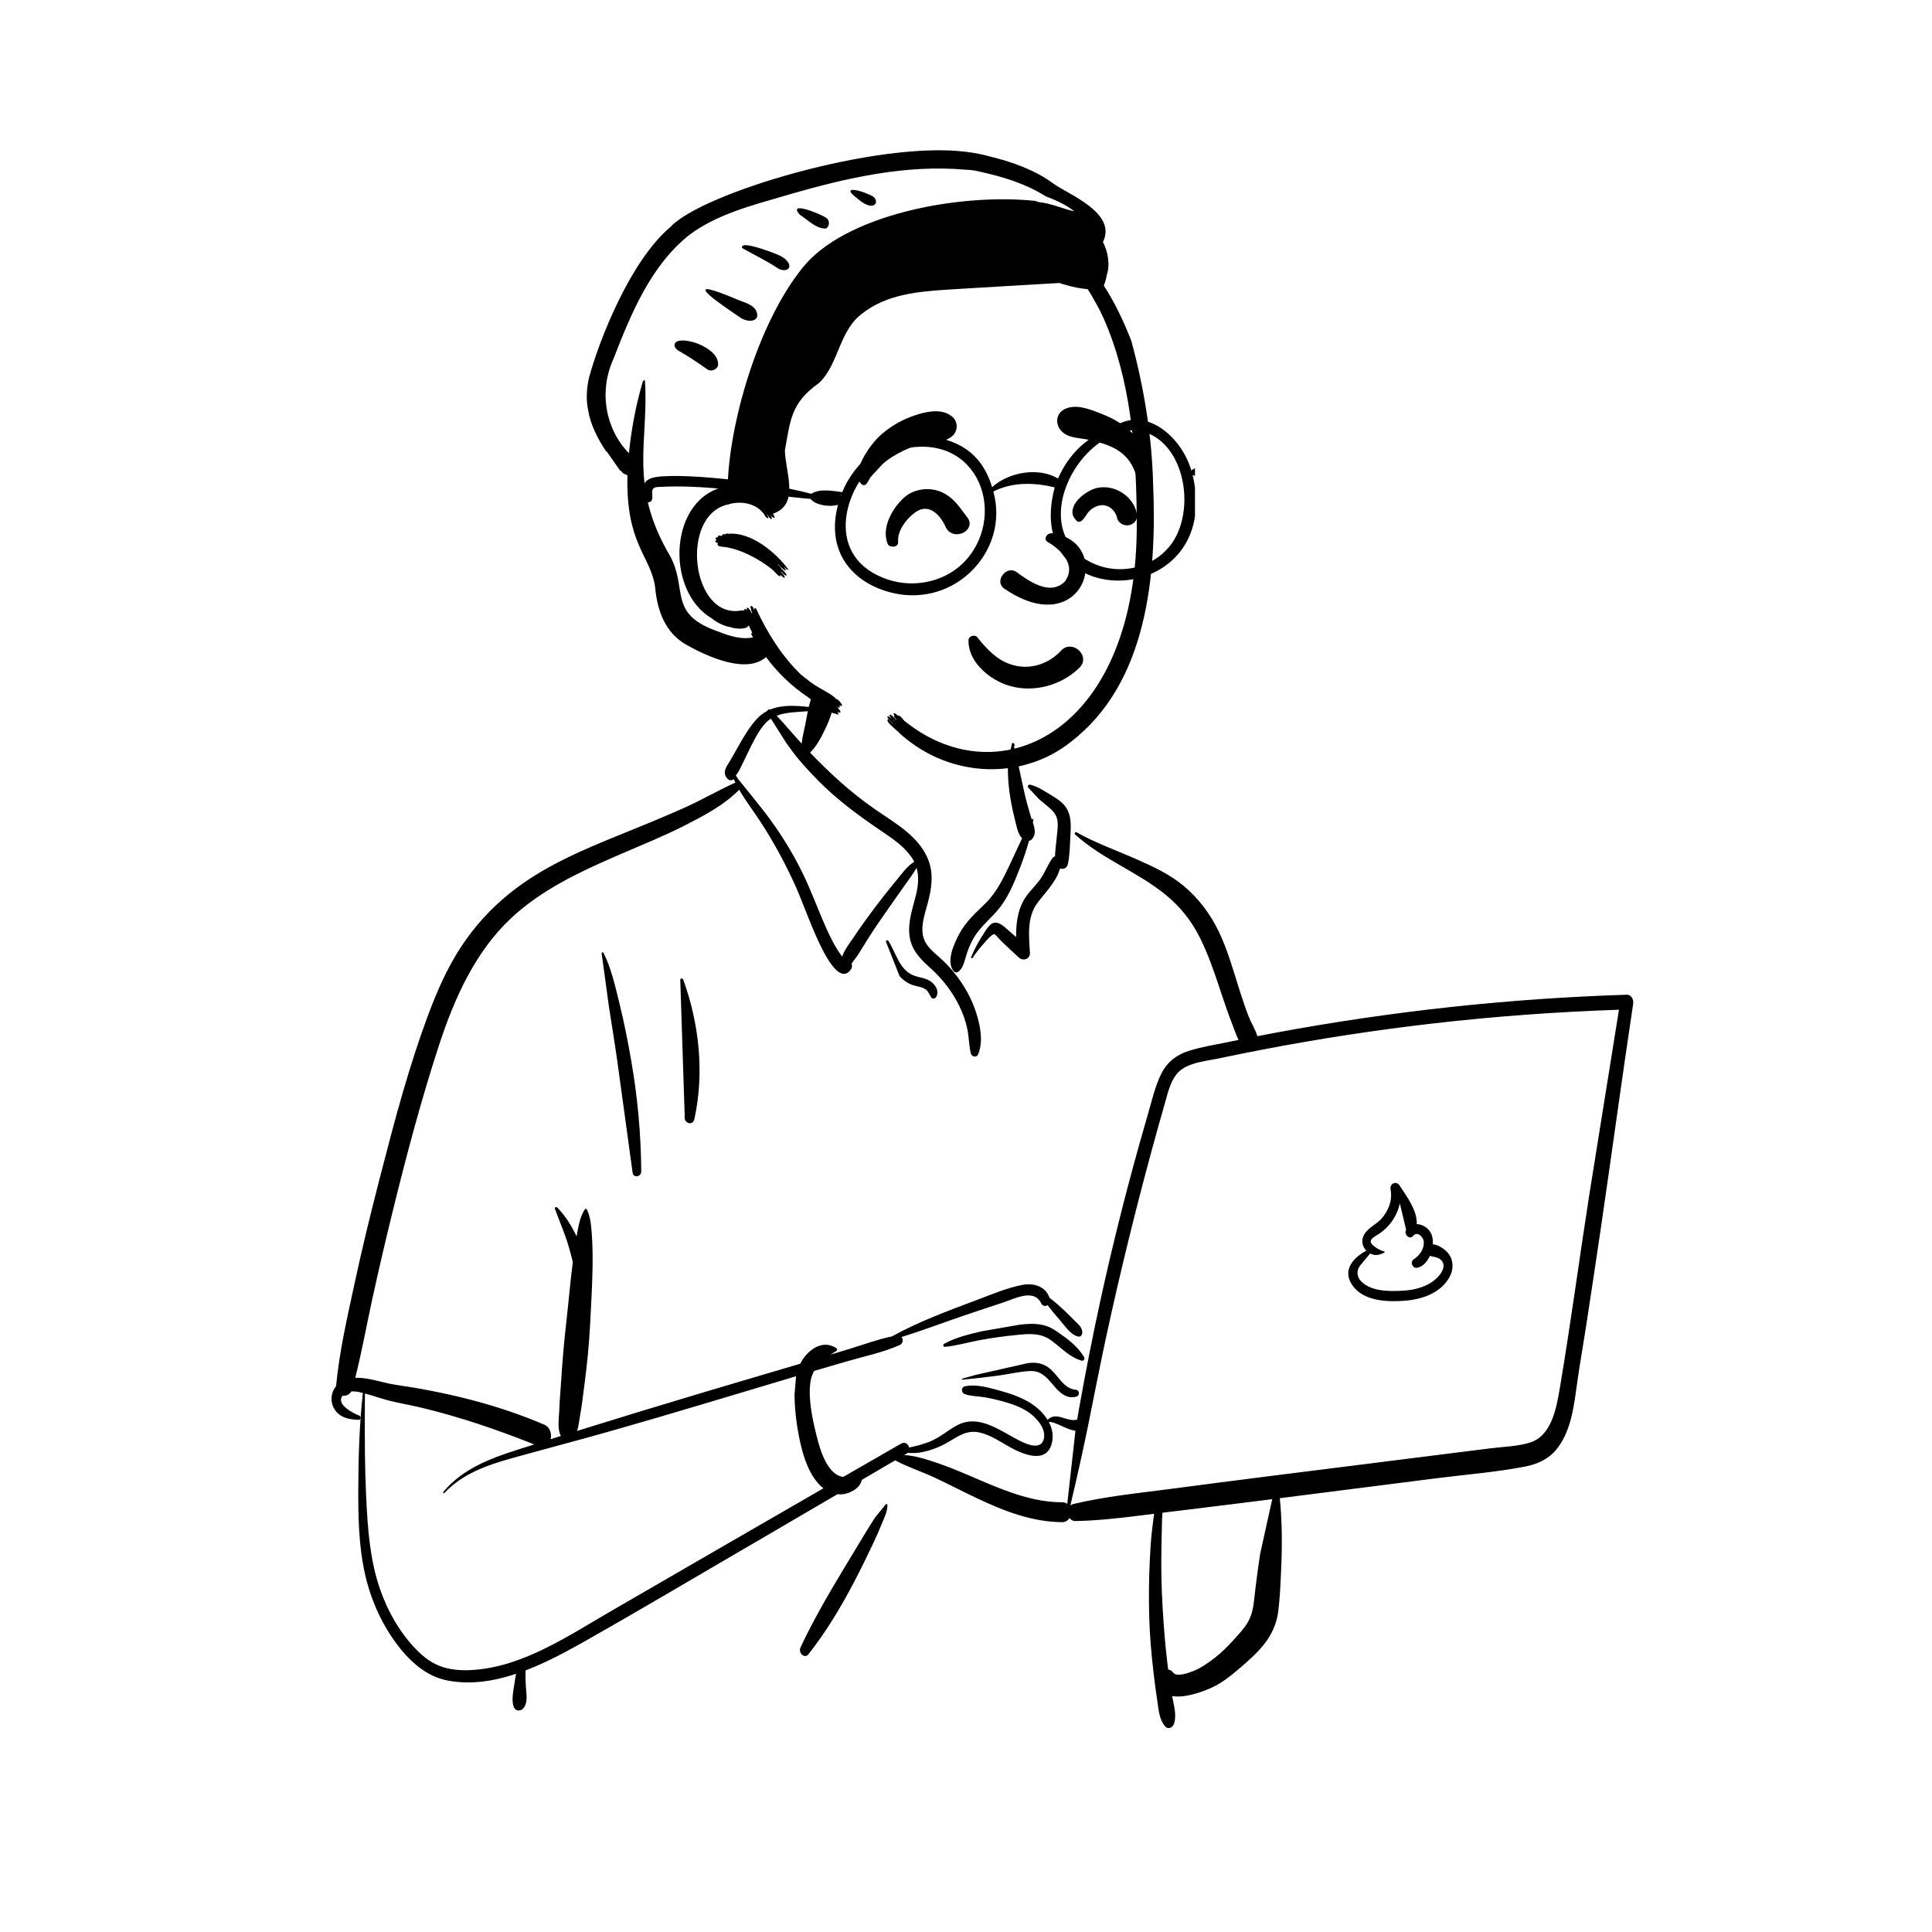 <svg width="1080" height="1080" viewBox="0 0 1080 1080" fill="none" xmlns="http://www.w3.org/2000/svg">
<g clip-path="url(#clip0_0:3)">
<path fill-rule="evenodd" clip-rule="evenodd" d="M453.452 390.318C456.534 381.653 466.955 385.021 465.794 394.125C465.098 399.578 462.428 405.337 460.03 410.116C458.077 414.006 455.849 417.803 452.829 420.719C458.205 426.329 463.786 431.735 469.508 436.868C475.752 442.467 482.318 447.629 489.105 452.374C495.056 456.534 501.276 460.221 506.885 464.968C512.101 469.382 516.853 474.69 519.271 481.619C521.847 488.998 520.727 496.619 518.831 503.993L518.613 504.827C516.675 512.133 513.321 520.939 517.972 527.822C520.34 531.326 523.782 533.808 526.754 536.61C529.396 539.099 531.876 541.807 534.15 544.716C539.109 551.056 543.142 558.19 545.687 566.14L545.914 566.862C548.096 573.899 549.69 582.519 546.742 589.428C545.897 591.409 543.169 590.765 542.695 588.837C541.625 584.468 541.681 579.893 540.783 575.462C539.848 570.854 538.293 566.481 536.263 562.343C532.334 554.338 527.012 547.5 520.726 541.719L518.844 540.007C513.94 535.505 509.434 530.729 508.438 523.279C507.373 515.308 510.228 507.714 512.064 500.17C513.344 494.912 513.762 489.872 512.379 485.12C510.69 488.204 508.385 491.131 506.562 493.742C502.932 498.944 499.267 504.114 495.612 509.294C491.864 514.605 488.209 520.001 484.728 525.536C483.171 528.012 481.631 530.502 480.096 532.996C478.941 534.87 477.331 536.742 476.073 538.653C476.379 539.676 476.355 540.854 475.801 541.691C469.128 551.776 459.634 530.733 457.158 525.417C452.116 514.59 448.363 503.088 443.304 492.263C438.062 481.042 432.093 470.12 425.44 459.876C421.415 453.68 416.905 447.859 413.224 441.466C404.551 450.262 393.138 456.159 382.656 461.506C371.138 467.38 359.173 472.179 347.364 477.275L343.876 478.791C323.529 487.672 302.685 497.43 285.773 513.206C265.9 531.745 254.143 557.584 245.39 584.341C235.314 615.145 226.979 646.779 219.208 678.394C215.232 694.57 211.459 710.818 207.912 727.119C204.786 741.48 202.195 755.985 198.577 770.198C205.915 769.908 214.284 773.085 220.549 774.003C249.102 778.183 277.27 784.847 304.227 796.384C307.557 797.809 308.52 801.529 307.795 804.544C309.716 803.937 311.634 803.323 313.555 802.72C311.451 799.114 312.455 792.668 312.62 788.672L312.63 788.397C312.8 783.072 313.317 777.741 313.652 772.425C314.29 762.292 315.12 752.234 316.224 742.159L316.506 739.64C317.757 728.679 318.682 717.654 320.047 706.711L320.208 705.459C319.554 702.659 318.792 699.894 317.992 697.141C315.86 689.807 312.851 682.903 310.215 675.8C309.904 674.964 310.969 674.483 311.466 674.985C315.932 679.478 319.479 685.178 322.328 691.139C322.378 690.858 322.421 690.576 322.473 690.295L322.798 688.505C323.6 684.139 324.575 679.546 326.97 676.005C327.225 675.629 327.729 675.55 327.97 676.005C330.261 680.343 330.518 685.835 330.87 690.77C331.269 696.353 331.319 702.007 331.249 707.605C331.112 718.546 330.422 729.517 329.873 740.44C329.334 751.174 328.276 761.771 326.912 772.399L326.653 774.393C325.986 779.452 325.44 784.573 324.561 789.597L324.313 790.965C323.842 793.457 323.553 796.97 322.618 799.888C346.694 792.377 370.807 785.037 394.966 777.826C412.427 772.614 429.907 767.48 447.378 762.313C448.3 760.454 449.448 758.718 450.881 757.167C455.602 752.054 461.857 749.773 467.595 753.708C468.061 754.029 468.1 754.847 467.595 755.157C466.495 755.829 465.394 756.518 464.312 757.236L474.803 754.058C482.645 751.681 490.58 748.711 498.607 747.054C513.39 738.894 529.289 732.987 544.862 727.15L546.697 726.456C554.671 723.415 562.918 720.011 571.156 718.326C577.188 717.092 584.267 718.581 586.692 725.492C589.763 727.755 592.651 730.415 595.439 733.031C597.455 734.921 599.386 736.93 601.351 738.887L601.713 739.243C603.319 740.802 604.592 741.845 604.986 744.326C605.189 745.608 604.461 747.34 603.048 747.171C598.724 746.653 595.209 741.047 592.276 737.7C590.011 735.113 587.728 732.437 585.66 729.594C584.454 730.328 582.802 730.196 582.035 728.571C578.056 720.144 567.158 725.983 561.127 727.982L552.489 730.841C548.17 732.273 543.852 733.713 539.542 735.177C527.697 739.2 515.909 743.703 503.956 747.398C505.026 748.713 504.878 751.052 502.847 751.942C493.49 756.048 483.226 758.171 473.505 760.989C467.368 762.769 461.234 764.56 455.103 766.362C454.052 768.267 453.295 770.422 452.977 772.931C451.807 782.155 454.064 792.797 456.262 801.719L456.593 803.05C458.4 810.222 461.059 819.015 466.591 823.544C467.942 824.648 469.662 825.417 471.395 825.591C482.226 819.356 493.056 813.121 503.892 806.898C505.9 805.745 507.754 807.306 508.205 809.162C512.026 808.461 515.838 807.355 519.31 806.037C525.144 803.821 529.7 799.595 535.169 796.671C545.752 791.017 556.559 797.963 566.035 803.243L568.218 804.444C572.468 806.75 581.308 811.179 583.346 804.873C585.318 798.771 579.084 792.251 575.057 789.505C570.258 786.231 564.669 784.478 559.245 783.019C556.147 782.185 553.012 781.505 549.858 781.008C546.281 780.445 542.586 780.53 539.141 779.232C537.429 778.588 537.166 775.547 539.141 775.045C544.444 773.696 550.772 775.168 556.305 776.672L559.198 777.469C564.772 779 570.401 780.92 575.479 783.972C579.171 786.192 583.068 789.565 585.614 793.693C587.825 791.396 590.576 791.474 593.443 792.326L594.998 792.809C597.567 793.606 599.65 794.154 602.149 793.602C602.484 791.568 602.822 789.533 603.185 787.498C606.747 767.496 610.654 747.57 614.964 727.75C622.4 693.564 631.003 659.753 640.703 626.288L641.676 622.943C643.913 615.288 645.714 606.949 649.32 599.917C652.732 593.268 658.197 589.438 664.69 587.41C672.058 585.108 679.801 583.904 687.318 582.349C688.995 582.003 690.676 581.674 692.354 581.334C690.936 578.469 689.877 575.218 688.924 572.723L688.757 572.29C686.708 567.066 684.868 561.748 683.091 556.401L681.761 552.381C678.553 542.702 675.24 533.182 670.729 524.129C665.98 514.601 659.68 506.812 651.827 500.365C635.815 487.22 616.516 480.515 600.986 466.467C600.35 465.891 601.166 464.907 601.812 465.271C612.298 471.165 623.618 475.172 634.525 479.97L636.677 480.919C645.297 484.742 654.052 488.903 661.514 495.091C669.833 501.992 676.385 510.563 681.31 520.754C686.163 530.8 689.267 542.044 692.692 552.775L693.607 555.634C694.989 559.921 696.415 564.196 698.05 568.368C699.347 571.68 701.769 575.461 702.87 579.245C705.881 578.661 708.892 578.075 711.907 577.512C777.199 565.319 843.221 558.154 909.39 556.059C911.978 555.977 913.317 558.74 912.936 561.265C906.586 603.264 900.943 645.406 894.751 687.436C892.048 705.78 889.292 724.11 886.471 742.431C885.042 751.713 883.389 760.96 882.036 770.256C880.943 777.763 880.15 785.328 878.274 792.662C876.591 799.237 874.009 805.577 869.768 810.594C865.197 816.001 858.816 818.619 852.394 819.855C836.089 822.994 819.366 824.275 802.929 826.366L715.419 837.502C716.697 850.503 716.793 863.302 716.206 876.455L715.872 883.635C715.599 889.41 715.272 895.194 714.53 900.91C713.6 908.08 710.668 914.151 706.348 919.506C702.382 924.425 697.564 928.621 692.877 932.642C688.012 936.817 682.985 940.847 677.265 943.429L676.522 943.759C671.504 945.95 662.091 949.344 655.232 948.104C656.128 953.128 657.863 958.531 656.325 963.502C655.612 965.811 652.912 966.963 651.259 964.998C647.983 961.105 647.727 955.963 646.951 950.884C646.144 945.598 645.448 940.294 644.83 934.977C643.634 924.696 642.703 914.321 642.419 903.953C642.127 893.306 642.24 882.644 642.752 872.008C643.016 866.546 643.343 861.088 643.963 855.661C644.227 853.346 644.498 851.03 644.806 848.722C644.919 847.88 645.044 847.042 645.178 846.206L637.324 847.197C625.28 848.701 613.231 850.059 601.102 850.27C599.665 850.294 598.56 849.563 597.838 848.497C597.069 849.899 595.729 850.902 593.81 850.894C576.872 850.823 561.099 844.628 545.693 837.327C537.928 833.646 530.283 829.661 522.506 826.011C515.247 822.605 507.487 820.174 500.403 816.337L481.789 827.257C481.653 827.794 481.477 828.302 481.291 828.727C480.08 831.494 477.69 832.995 475.25 834.126C472.907 835.213 470.481 835.551 468.118 835.276C454.001 843.551 439.881 851.817 425.751 860.064L411.618 868.305C383.46 884.703 355.413 901.371 327.078 917.384L324.992 918.558C315.205 924.048 304.695 929.612 293.834 933.764C293.641 936.839 293.763 939.829 293.993 943.084L294.049 943.793C294.372 947.639 295.067 952.458 292.308 955.196C290.873 956.62 288.31 956.626 287.334 954.479C285.564 950.585 287.153 944.447 287.714 940.218C287.913 938.713 288.156 937.167 288.515 935.667C276.063 939.813 263.235 941.823 250.564 939.495C238.227 937.23 228.672 928.537 220.969 917.905C212.84 906.685 207.063 893.608 203.964 879.591C200.436 863.64 200.206 847.168 200.289 830.829C200.377 813.432 200.952 795.947 202.844 778.666C200.771 778.121 198.473 777.65 196.378 777.812C195.34 779.669 193.328 780.451 191.509 780.21C187.555 785.088 197.586 790.074 200.791 791.322C201.904 791.756 201.785 793.778 200.501 793.717L199.692 793.674C194.739 793.379 189.622 792.433 186.71 787.285C184.376 783.158 185.077 778.269 187.859 774.904C189.697 755.472 194.089 736.549 198.178 717.593C202.19 698.988 206.651 680.502 211.38 662.109L213.501 653.877C220.946 625.037 228.729 595.965 239 568.271C244.129 554.443 250.037 540.869 258.046 528.812C265.511 517.572 274.325 507.955 284.456 499.74C303.342 484.426 325.504 475.172 347.278 466.356L348.253 465.961C359.537 461.396 370.793 456.776 381.949 451.829C391.814 447.455 401.266 441.908 411.085 437.468C410.766 436.82 410.458 436.165 410.162 435.503L409.98 435.674C409.949 435.701 409.918 435.728 409.884 435.753C408.897 436.519 407.443 436.143 406.629 435.284C404.332 432.859 405.11 430.167 406.643 427.652L406.843 427.332C408.719 424.393 410.392 421.285 412.124 418.239L413.208 416.334C416.114 411.246 419.168 406.124 423.043 401.918C424.837 399.969 426.802 398.511 428.884 397.425C428.706 397.004 430.266 396.143 430.709 396.576C437.303 393.877 444.891 394.442 452.081 395.187L453.452 390.318ZM711.184 838.04L702.015 839.206C691.928 840.49 681.837 841.731 671.744 842.961L649.822 845.625C649.767 847.023 649.615 848.39 649.587 849.446C649.444 854.888 649.337 860.333 649.236 865.777C649.033 876.689 649.256 887.612 649.898 898.503C650.521 909.056 651.34 919.611 652.614 930.092L652.875 932.188L653.027 933.29C654.066 933.402 655.088 933.955 655.937 935.09C657.791 937.566 664.505 935.159 667.127 934.115C671.439 932.399 675.5 929.5 679.247 926.592C682.906 923.753 686.201 920.442 689.367 916.955L691.957 914.089C694.534 911.225 697.114 908.174 698.693 904.571C700.834 899.685 701.111 893.688 701.739 888.367C702.512 881.822 703.432 875.277 704.405 868.765L711.184 838.04ZM445.011 769.337L444.06 769.617C409.512 779.885 375.015 790.455 340.361 800.27C323.212 805.128 305.981 809.632 288.811 814.397L286.031 815.175C272.485 819.004 258.777 823.613 248.404 834.602C248.021 835.006 247.465 834.385 247.825 833.955C259.005 820.644 274.905 815.009 290.171 810.124C292.993 809.221 295.818 808.339 298.641 807.441C277.879 799.163 256.79 791.961 235.213 786.824C229.657 785.501 224.037 784.53 218.485 783.202C214.614 782.275 210.833 780.936 207.002 779.825L203.989 778.977L203.949 789.629C203.898 804.716 203.922 819.79 204.61 834.875L204.741 837.669C205.544 854.456 206.797 871.592 212.123 887.421C216.451 900.283 223.35 912.401 232.371 921.77C236.936 926.51 241.844 930.2 247.91 932.022C253.543 933.713 259.445 933.911 265.236 933.46C293.011 931.293 317.735 914.417 341.862 900.444C381.326 877.59 420.794 854.747 460.298 831.981C459.23 831.164 458.224 830.223 457.31 829.166C452.012 823.047 449.218 814.67 447.383 806.557C445.429 797.922 444.261 788.667 444.125 779.752L445.011 769.337ZM495.275 840.803C495.624 840.594 496.028 840.856 496.044 841.297C496.166 844.671 494.499 848 493.253 851.04L493.121 851.364C491.608 855.13 489.951 858.846 488.237 862.503C484.811 869.809 481.251 877.038 477.535 884.164C470.064 898.5 461.761 912.232 451.946 924.714C449.73 927.534 446.084 923.918 447.506 920.882C454.365 906.247 462.361 892.427 470.591 878.729C474.711 871.87 478.829 865.005 482.989 858.177C484.725 855.328 486.483 852.489 488.289 849.693L489.378 848.021L495.275 840.803ZM905.014 564.441C870.346 565.612 835.718 568.141 801.214 572.104C769.126 575.79 737.155 580.696 705.364 586.812C698.724 588.089 692.092 589.419 685.469 590.801L681.496 591.636C674.871 593.041 666.778 593.62 660.88 597.578C654.661 601.751 652.981 610.473 650.912 617.665C648.479 626.123 646.108 634.605 643.802 643.108C634.641 676.868 626.274 710.92 618.809 745.198C615.104 762.212 611.816 779.321 608.352 796.398C605.274 811.57 601.878 826.57 598.331 841.591C598.768 841.21 599.304 840.921 599.952 840.767C617.569 836.574 635.552 834.752 653.433 832.436L655.163 832.21C673.66 829.777 692.157 827.362 710.665 825.035L833.203 809.621C840.43 808.712 848.172 808.589 855.205 806.42C867.163 802.73 869.965 787.778 871.972 775.87L872.032 775.51C878.081 739.532 882.895 703.24 888.536 667.171L905.014 564.441ZM601.182 799.767C596.425 799.416 589.914 794.542 586.304 794.892C588.199 798.448 589.054 802.504 587.962 806.835C584.923 818.888 571.179 812.652 564.559 808.97C559.131 805.949 553.889 802.254 547.88 800.839C541.072 799.238 536.46 802.266 530.709 805.756C525.985 808.622 520.84 810.681 515.55 811.746C512.736 812.313 510.064 812.373 507.397 812.152C507.236 812.299 507.056 812.434 506.849 812.555L505.438 813.384C511.818 813.71 518.316 815.913 524.254 817.929C530.406 820.017 536.446 822.535 542.454 825.109L548.364 827.65C562.942 833.894 578.033 839.824 593.81 839.772C594.944 839.769 595.874 840.12 596.605 840.693L601.182 799.767ZM574.565 762C579.265 761.357 583.603 762.046 587.359 765.468C591.888 769.595 594.931 776.439 601.442 776.888C603.34 777.019 603.782 780.005 601.895 780.629C597.048 782.234 593.124 779.301 589.822 775.493L587.601 772.898C584.338 769.119 581.329 766.197 575.791 766.423C569.861 766.665 563.921 768.198 558.029 768.977C551.355 769.86 544.683 770.612 537.988 771.262C537.677 771.292 537.624 770.744 537.915 770.663L545.414 768.576L574.565 762ZM570.028 740.508L570.803 740.422C577.628 739.68 583.87 739.652 589.965 743.758L591.134 744.549C596.63 748.285 602.611 752.686 606.048 758.735C606.61 759.726 605.681 760.89 604.74 760.638C598.135 758.865 593.307 753.445 587.752 749.388C581.518 744.836 575.079 745.587 567.971 746.294C561.089 746.979 554.211 747.92 547.397 749.203C540.994 750.407 534.57 752.309 528.103 752.915L528.104 752.9C527.365 752.899 526.944 751.658 527.697 751.237C534.261 747.571 541.863 745.836 549.003 744.161L570.028 740.508ZM777.359 665.058C776.699 661.529 780.58 659.892 782.379 662.692L782.762 663.282C786.648 669.238 792.269 676.711 791.983 684.285C795.399 684.368 798.941 686.69 800.272 690.138C800.887 691.733 801.096 693.624 800.96 695.58C804.065 695.85 807.451 698.131 809.35 700.351C812.497 704.031 812.745 709.232 810.488 713.533C805.566 722.907 794.814 726.317 785.737 727.079L785.413 727.105C776.038 727.83 762.528 727.634 756.1 718.637C749.899 709.959 756.752 702.933 763.78 699.117C761.951 697.249 761.003 694.57 761.894 691.744C763.458 686.778 768.981 684.859 772.101 681.407C775.905 677.198 778.419 671.424 777.417 665.388L777.359 665.058ZM782.511 672.69C781.477 677.715 778.937 682.312 775.4 685.954C774.047 687.347 772.567 688.587 770.995 689.652L770.806 689.775C769.41 690.651 765.981 692.293 766.245 694.258C766.516 696.279 772.104 699.441 773.627 699.442C773.974 699.442 774.17 700.048 773.816 700.223C771.056 701.587 768.645 702.171 765.946 700.73C764.143 702.789 762.391 704.92 760.656 707.032C757.588 710.77 758.638 714.716 762.263 717.498C768.089 721.97 776.944 721.861 783.741 721.536C790.582 721.209 797.894 719.502 803.238 714.405L803.471 714.179C806.375 711.29 809.028 706.394 804.58 703.612C802.839 702.522 800.957 702.586 799.303 702.056C797.756 705.449 795.245 708.167 792.182 708.691C789.707 709.114 788.002 705.634 790.254 703.97L790.76 703.618C793.587 701.599 796 698.49 795.936 694.441C795.893 691.63 792.383 688.08 790.097 690.721L789.993 690.848C788.079 693.26 784.71 690.22 785.968 687.548L786.029 687.426L782.511 672.69ZM336.326 532.931C336.317 532.327 337.076 532.101 337.341 532.624C341.782 541.362 344.103 552.074 346.469 561.701C348.947 571.786 350.947 581.974 352.744 592.236C356.383 613.016 358.322 633.677 358.454 654.856C358.472 657.88 354.067 658.684 353.636 655.586C350.776 634.984 348.036 614.362 345.153 593.766C343.703 583.407 342.015 573.088 340.4 562.76L336.326 532.931ZM380.288 548.152C379.961 546.946 381.529 546.543 381.93 547.645C390.841 572.113 393.859 599.843 388.138 625.656C387.262 629.605 382.092 627.894 382.752 623.995L380.288 548.152ZM495.24 526.41C495.195 525.508 496.242 525.366 496.636 525.987C500.859 532.642 502.611 541.554 510.019 544.993C513.718 546.71 517.88 546.411 521.148 549.311C523.333 551.251 525.009 554.313 523.369 557.251C522.84 558.2 521.359 558.676 520.641 557.644C519.594 556.142 519.039 554.343 517.616 553.216C515.608 551.627 512.901 551.529 510.6 550.782C507.622 549.817 504.998 548.127 502.849 545.617L495.24 526.41ZM565.786 415.416C566.221 415.168 566.639 415.326 566.917 415.747C567.315 416.347 567.266 416.93 566.779 417.342C567.429 418.828 568.197 422.551 568.307 423.093C568.752 425.291 569.225 427.475 569.72 429.658C570.718 434.06 571.593 438.496 572.592 442.9C573.651 447.568 574.913 452.186 576.317 456.738C576.408 457.033 576.508 457.333 576.612 457.639L576.772 458.1L576.811 458.03C577.097 457.525 577.691 457.878 577.621 458.411C577.555 458.897 577.467 459.381 577.393 459.867L577.541 460.302C578.459 463.068 579.088 465.98 577.403 468.421C576.772 469.333 576.078 469.874 575.214 470.034C573.827 475.146 572.088 480.162 570.226 484.98L569.68 486.387C566.941 493.416 564.02 500.353 559.658 506.338C554.897 512.872 548.347 517.333 544.199 524.492C542.269 527.823 540.927 531.324 539.837 535.085L539.427 536.513C538.653 539.173 537.761 541.751 535.53 543.312C534.818 543.809 533.751 543.651 533.177 542.972C528.602 537.559 533.392 527.451 536.15 522.211C539.985 514.923 545.535 510.261 551.092 504.762C557.083 498.836 560.904 490.907 564.6 483.097C566.864 478.312 569.049 473.424 571.35 468.618C568.946 466.242 568.176 461.521 567.362 458.24L567.288 457.946C565.942 452.691 564.872 447.3 564.196 441.885C563.546 436.679 563.275 431.547 563.447 426.312L563.497 424.978L565.786 415.416ZM574.724 440.195C574.193 439.38 575.072 438.458 575.801 438.628C580.232 439.653 584.563 442.652 588.54 445.078L588.965 445.335C592.139 447.25 595.333 449.595 596.999 453.315C598.812 457.357 598.663 462.014 598.416 466.407L598.392 466.818C598.089 472.086 598.041 477.56 597.044 482.734C596.534 485.381 594.39 486.127 592.557 485.501C590.375 493.205 584.249 498.88 579.773 504.959C574.067 512.708 575.141 523.171 575.737 532.504C575.978 536.283 571.776 537.357 569.612 535.341L564.624 530.707C563.793 529.934 562.963 529.159 562.136 528.381C561.427 527.714 560.725 527.042 560.029 526.362L558.989 525.334C558.527 524.873 556.492 522.33 555.897 522.224C554.456 521.968 551.032 526.216 549.86 527.549L549.711 527.715C547.506 530.134 545.513 532.737 543.656 535.498C543.315 536.005 542.647 535.584 542.891 534.998C544.555 531.013 546.489 527.203 548.785 523.636L549.249 522.926C550.777 520.623 552.828 516.557 555.525 515.877C558.818 515.047 562.107 518.74 564.503 520.79L564.654 520.919C565.794 521.876 566.921 522.849 568.046 523.829C567.928 516.88 568.713 509.859 571.92 503.871C574.182 499.647 577.571 496.519 580.47 492.89C583.699 488.849 585.384 483.882 588.306 479.673C588.683 479.132 589.201 478.84 589.763 478.748C589.875 475.364 590.321 471.947 590.665 468.6L590.765 467.598C591.113 463.961 591.935 459.519 590.344 456.114C588.84 452.897 585.39 450.626 582.835 448.443L580.749 446.634L574.724 440.195ZM430.93 401.742C429.596 402.605 428.35 403.678 427.218 405.02C423.658 409.245 421.112 414.503 418.634 419.561C417.3 422.285 416.014 425.039 414.669 427.756C414.085 428.939 413.483 430.108 412.875 431.276C412.594 431.814 411.758 432.883 411.344 433.542C411.804 434.263 412.28 434.973 412.765 435.676C412.95 435.944 425.724 451.507 430.176 457.598C436.994 466.928 443.088 476.783 448.298 487.331C453.4 497.661 457.284 508.598 462.01 519.127C464.376 524.399 467.018 529.633 470.385 534.195C470.515 534.373 470.653 534.541 470.786 534.717C472.071 530.833 475.364 526.675 476.982 524.288L477.133 524.062C480.801 518.531 484.675 513.167 488.633 507.894C492.249 503.079 495.956 498.367 499.753 493.734L501.181 492C503.826 488.804 507.186 484.021 511.059 481.738C510.644 480.911 510.164 480.092 509.611 479.285C505.983 473.981 500.854 470.133 495.793 466.66L492.511 464.427C480.14 455.994 467.961 447.171 457.22 436.214C451.538 430.417 445.934 424.344 441.158 417.582L439.469 415.191L430.93 401.742ZM451.573 397.567C445.779 398.111 439.523 397.982 434.169 400.093C438.929 405.126 443.453 410.56 448.101 415.677C448.514 412.216 449.36 408.797 450.076 405.422" fill="black"/>
</g>
<path fill-rule="evenodd" clip-rule="evenodd" d="M585.47 383.455C578.817 385.253 571.676 385.414 564.895 383.557C558.744 381.872 552.428 378.164 547.901 373.257C543.88 368.898 541.275 363.601 541.378 357.947C541.389 357.301 541.636 356.762 542.017 356.344C542.427 355.894 542.999 355.584 543.612 355.45C544.242 355.312 544.908 355.361 545.476 355.602C545.99 355.819 546.43 356.189 546.705 356.73C547.401 357.583 548.094 358.424 548.789 359.241C554.383 365.688 559.8 370.507 568.212 372.235C572.776 373.173 577.334 372.757 581.516 371.326C585.993 369.794 590.04 367.101 593.211 363.655C594.644 362.097 596.336 361.462 597.991 361.451C599.866 361.439 601.719 362.252 603.115 363.552C604.487 364.829 605.406 366.566 605.489 368.382C605.563 369.976 605.005 371.641 603.523 373.126C598.642 378.019 592.315 381.604 585.47 383.455ZM585.265 302.702C592.085 306.571 602.476 315.594 595.139 325.187C586.504 333.645 574.07 323.947 567.943 319.561C562.262 316.162 555.879 324.904 561.15 328.874C605.424 359.471 623.391 303.714 588.714 298.153C584.896 297.54 583.478 301.505 585.265 302.702ZM521.469 285.676C519.278 284.367 516.699 283.918 513.841 285.132C511.608 286.08 507.692 289.24 504.966 293.394C503.101 296.236 501.779 299.57 502.054 303.042C502.118 303.849 501.799 304.444 501.295 304.883C500.898 305.231 500.323 305.486 499.648 305.565C499.076 305.633 498.434 305.572 497.913 305.42C496.921 305.131 496.396 304.531 496.198 304.04C494.29 299.309 495.112 294.03 497.251 289.267C500.138 282.839 505.38 277.455 508.814 275.719C514.691 272.747 521.625 272.61 527.51 275.638C532.52 278.214 535.653 282.374 538.769 286.614C539.431 287.516 540.088 288.411 540.768 289.29C542.129 291.051 542.265 292.798 541.738 294.296C541.153 295.955 539.664 297.356 537.802 298.089C536.08 298.766 534.082 298.862 532.314 298.166C530.821 297.578 529.45 296.431 528.583 294.487C527.122 291.211 524.688 287.597 521.469 285.676ZM632.793 292.963C631.291 293.693 630.117 293.913 628.452 293.448C627.531 293.189 626.621 292.694 625.908 292.029C625.202 291.37 624.692 290.55 624.494 289.641C624.007 287.397 622.692 285.296 620.817 283.926C619.215 282.756 617.192 282.135 614.949 282.485C612.528 282.863 610.222 284.312 608.633 286.02C608.102 286.592 607.686 287.241 607.268 287.886C606.485 289.092 605.725 290.213 604.645 291.099C604.236 291.436 603.62 291.669 603.022 291.669C602.78 291.669 602.533 291.633 602.299 291.564C599.889 289.307 599.426 287.595 599.504 285.896C599.585 284.115 600.337 282.312 601.553 280.629C604.405 276.682 609.819 273.446 613.473 272.713C618.476 271.709 623.446 272.914 627.43 275.523C631.529 278.207 634.567 282.375 635.514 287.071C635.742 288.202 635.645 289.423 635.183 290.482C634.733 291.516 633.947 292.402 632.793 292.963ZM532.505 243.595C529.502 246.326 525.948 246.749 522.352 247.125C520.355 247.336 518.76 247.507 517.19 247.837C512.877 248.746 508.613 250.115 504.723 252.086C500.657 254.147 496.225 256.633 493.037 259.817C492.279 260.575 491.564 261.37 490.849 262.166C490.196 262.893 489.567 263.593 488.905 264.267C488.144 265.042 487.422 265.854 486.703 266.663C486.259 267.347 486.171 267.515 486.081 267.69C485.947 267.953 485.79 268.247 485.611 268.562C485.366 268.995 485.079 269.468 484.779 269.897C484.278 270.681 484.01 270.897 483.778 270.993C483.393 271.153 483.029 271.232 482.675 271.19C482.343 271.15 482.03 271.001 481.721 270.757C480.179 269.541 479.725 267.546 479.771 265.428C479.842 262.214 481.112 258.655 482.283 256.467C485.005 251.384 488.781 246.1 493.321 242.306C498.501 237.976 504.168 234.698 510.678 232.439C514.723 231.034 519.407 229.745 523.814 229.908C526.987 230.025 530.015 230.905 532.516 233.104C534.052 234.453 534.789 236.372 534.789 238.29C534.789 240.247 534.023 242.214 532.505 243.595ZM638.9 268.603C638.709 268.895 638.444 269.096 638.15 269.217C637.842 269.344 637.498 269.381 637.167 269.329C636.839 269.277 636.526 269.138 636.278 268.925C636.04 268.721 635.859 268.451 635.779 268.12C633.785 259.946 629.914 253.865 621.651 249.944C617.587 248.015 612.913 246.789 608.489 245.812C607.203 245.528 605.844 245.344 604.476 245.157C600.188 244.573 595.87 243.904 593.074 240.668C591.39 238.72 590.683 236.227 591.083 233.948C591.459 231.802 592.803 229.834 595.245 228.655C601.325 225.72 608.881 228.6 615.021 231.053C615.476 231.235 615.924 231.413 616.361 231.586C622.365 233.952 627.842 237.074 632.344 241.54C635.915 245.083 639.225 250.321 640.558 255.709C641.667 260.192 641.406 264.768 638.9 268.603Z" fill="black"/>
<g clip-path="url(#clip1_0:3)">
<path fill-rule="evenodd" clip-rule="evenodd" d="M651.877 307.548C641.935 318.002 625.338 321.002 612.111 315.396C578.147 300.955 594.771 255.913 620.965 243.817C624.237 242.987 628.607 241.018 632.593 240.571C632.953 240.391 633.737 240.912 634.688 240.42C663.571 243.701 670.148 289.328 651.877 307.548ZM542.329 310.224C531.179 325.275 510.448 329.918 493.51 322.921C460.049 309.511 471.917 269.571 494.811 253.912C543.171 235.42 563.141 282.473 542.329 310.224ZM469.793 276.876C469.762 276.861 469.731 276.853 469.699 276.838C469.876 276.759 470.053 276.68 470.229 276.599C470.172 276.751 470.109 276.902 470.054 277.055C469.967 276.994 469.891 276.923 469.793 276.876ZM674.897 260.606C672.167 260.612 668.224 261.069 665.963 262.996C660.39 243.869 639.818 226.166 621.928 239.075C607.839 243.686 597.384 253.911 591.442 267.506C580.729 261.021 563.883 263.791 554.593 272.366C548.509 251.907 533.535 244.743 515.712 243.686C496.259 240.443 476.869 259.669 470.819 275.092C465.789 274.51 458.272 272.881 453.54 276.04C422.826 267.843 369.129 263.324 362.885 267.878C358.435 269.616 355.993 280.304 362.208 280.881C367.624 280.098 361.576 273.049 367.036 272.28C396.125 270.445 424.364 276.406 453.145 278.908C455.714 282.426 464.017 283.602 468.446 282.189C461.47 308.352 476.529 326.152 499.093 331.484C534.033 339.651 564.43 307.845 555.294 274.761C565.878 269.403 578.052 269.633 589.582 272.456C570.315 344.614 684.514 341.376 666.678 265.469C678.547 271.477 681.125 261.819 674.897 260.606Z" fill="black"/>
</g>
<path fill-rule="evenodd" clip-rule="evenodd" d="M374.689 126.958C391.994 107.981 490.237 78.628 539.941 84.85L541.432 85.049C545.398 85.569 549.307 86.356 553.165 87.425C565.635 90.434 578.516 94.99 588.819 102.601C597.421 108.826 624.556 118.994 616.559 135.281C619.524 141.085 620.631 148.257 618.627 153.974C618.374 155.949 617.785 157.768 617.031 159.654C623.367 169.313 628.383 180.237 632.444 190.627C639.54 216.775 643.955 243.988 644.602 270.666C646.753 321.352 641.374 381.895 598.647 414.671C572.836 435.44 532.404 436.138 503.398 410.387C501.751 408.374 494.01 402.943 496.594 401.99C497.362 402.829 498.153 403.646 498.958 404.448C498.921 404.358 498.914 404.269 498.929 404.173L498.172 403.465C496.746 402.102 494.9 400.126 497.003 400.513C497.096 400.624 497.197 400.721 497.297 400.832C497.742 401.108 498.079 401.347 498.341 401.559L498.476 401.67L498.434 401.625C497.222 400.29 496.496 398.929 498.307 399.798L498.547 399.919C499.353 400.795 500.171 401.634 501.005 402.451C500.991 402.354 501.005 402.257 501.056 402.154L500.279 401.378C499.52 400.61 499.636 400.607 500.007 399.986C498.394 397.651 501.404 399.038 501.616 399.949C503.499 399.488 505.152 403.141 506.365 403.586C559.538 445.822 636.702 408.346 635.452 290.656L635.433 288.353C635.068 250.721 632.003 212.042 616.937 177.976C615.472 174.695 613.833 171.503 612.03 168.414C610.787 166.098 609.458 163.841 608.028 161.643C604.025 161.309 600.073 160.552 596.179 159.379C594.842 159.03 593.519 158.644 592.198 158.191C572.883 159.28 553.999 160.464 534.63 161.586L528.58 161.976C512.172 163.065 495.204 164.811 481.963 175.296C468.971 184.842 468.912 203.666 457.791 214.146C441.933 225.267 441.817 235.295 438.763 251.683C438.989 264.036 447.28 281.985 432.066 287.184C434.633 290.966 431.055 289.149 430.773 287.823C430.745 287.83 430.716 287.838 430.694 287.838C432.982 292.231 429.619 289.464 429.322 288.053C429.142 288.001 428.963 287.867 428.783 287.682C431.087 291.53 427.362 288.836 427.583 288.135C423.13 281.063 413.966 279.965 407.506 281.839C407.427 282.092 407.14 282.114 406.96 281.98C379.492 288.13 386.579 346.881 414.728 341.202C415.933 340.948 415.904 341.546 416.144 341.603C415.493 339.839 417.326 340.557 417.307 340.927L417.419 340.922C417.507 340.914 417.471 340.904 417.537 340.927C416.908 337.32 420.446 342.546 420.167 342.761C420.275 342.694 420.397 342.657 420.505 342.642L420.383 342.3C419.796 340.684 419.847 341.355 419.851 340.43C419.409 339.286 419.377 339.786 419.481 339.041C421.031 337.8 421.489 341.565 422.006 341.84C421.12 340.563 421.824 339.52 422.661 340.214C429.001 353.991 437.19 366.937 447.774 377.134C448.931 378.077 450.103 379.005 451.316 379.881C455.818 383.933 462.723 386.538 466.938 390.127C466.938 390.186 466.91 390.26 466.867 390.334L466.963 390.424L467.061 390.52L468.527 391.248C468.958 391.626 469.346 392.049 469.69 392.517C470.057 392.955 470.38 393.438 470.653 393.95C470.79 394.574 470.488 394.833 469.913 394.566C469.661 394.477 469.41 394.373 469.159 394.277C469.173 394.299 469.18 394.314 469.195 394.329C469.277 394.457 469.835 395.794 469.192 395.577L469.116 395.546C468.763 395.413 468.412 395.264 468.067 395.123C468.476 395.65 468.849 396.222 469.18 396.704C469.533 397.083 469.747 397.528 469.834 398.033C469.819 398.315 469.669 398.434 469.396 398.397C468.979 398.256 468.57 398.107 468.159 397.952L468.276 398.182C468.566 398.771 468.978 399.759 468.246 399.429C467.62 399.228 467.018 398.998 466.414 398.746C466.363 398.85 466.263 398.887 466.062 398.79C464.143 398.085 462.289 397.224 460.515 396.207C458.955 395.034 457.381 393.883 455.815 392.718C454.341 391.804 452.919 390.787 451.561 389.644C442.474 383.58 434.519 375.877 428.208 367.298C417.653 376.742 396.55 367.719 383.496 360.326C371.949 353.719 367.411 341.502 366.237 328.33C363.798 310.597 349.772 304.527 350.747 265.618C350.726 265.625 350.704 265.625 350.675 265.625C350.165 265.469 349.67 265.261 349.202 264.994C348.721 264.756 348.268 264.474 347.844 264.133L347.319 263.383C347.047 263.227 346.802 263.064 346.616 262.9L346.519 263.029C346.212 263.412 346.418 262.836 346.436 262.722L345.525 261.442C343.364 258.394 340.994 254.974 339.063 252.239L339.002 252.35C338.958 252.434 338.935 252.495 338.956 252.521C334.361 245.7 330.039 237.461 328.838 229.485C327.421 223.34 327.975 217.009 329.211 211.318C334.514 191.388 351.883 146.288 374.689 126.958ZM499.394 402.579L499.106 402.314L499.359 402.642C499.492 402.811 499.627 402.963 499.849 403.119C499.834 403.067 499.834 403.015 499.841 402.955C499.694 402.84 499.544 402.713 499.394 402.579ZM539.721 94.864C506.015 91.87 472.862 99.542 440.698 108.829L438.479 109.488C420.19 114.879 400.852 119.731 385.396 131.272C363.803 148.36 352.652 175.544 342.922 200.642C334.425 219.29 338.768 240.317 351.573 253.338C352.905 240.399 355.177 227.838 358.726 215.378C359.467 213.432 358.907 212.794 360.503 212.54C362.915 246.117 351.038 270.926 374.542 310.72C384.74 329.497 372.934 343.236 401.734 353.117L402.514 353.425C408.514 355.764 415.066 357.61 420.943 356.302L420.416 355.418C419.879 354.506 419.716 354.064 420.497 353.674C420.476 353.63 420.448 353.585 420.418 353.533C419.787 352.301 419.176 351.054 418.593 349.792C418.357 349.873 418.12 349.933 417.875 349.999C418.033 350.304 418.054 350.608 417.609 350.712C416.026 351.273 414.4 351.498 412.736 351.393L412.378 351.365C410.498 351.247 409.313 350.893 408.253 350.564C407.902 350.504 407.55 350.445 407.204 350.371C403.794 349.59 400.185 347.603 397.849 345.634C371.221 330.008 373.973 276.815 406.795 271.787C407.468 238.295 422.886 181.792 448.474 149.879C471.603 120.523 534.746 107.8 578.676 112.286C579.316 112.505 579.957 112.726 580.597 112.95C587.374 113.572 593.833 116.691 600.616 118.141C595.746 114.37 590.222 111.858 584.532 109.724C573.194 102.559 560.197 98.682 547.64 95.948C545.039 95.287 542.402 94.923 539.721 94.864ZM405.293 298.692C407.058 297.701 406.856 298.658 407.262 298.38C419.956 297.31 433.644 308.793 440.739 318.365C440.179 318.967 438.663 317.185 438.397 316.903C438.361 316.94 438.318 316.97 438.275 316.985L438.472 317.273C441.348 321.537 435.647 316.519 435.113 315.485C435.02 315.537 434.926 315.567 434.818 315.544C435.27 316.002 436.651 317.197 436.888 318.046L437.254 318.361C440.705 321.414 440.418 323.711 436.501 319.375C436.593 319.576 436.629 319.761 436.565 319.91L436.699 320.003C438.626 321.393 440.21 325.271 436.184 321.291C436.603 324.198 432.193 318.579 432.052 318.618C424.422 312.43 413.189 306.412 403.619 305.603L403.289 305.564C401.533 305.331 400.703 304.793 401.319 303.606C399.156 303.075 399.663 301.975 400.687 302.01C399.161 300.974 400.534 299.983 401.42 300.37C400.811 298.629 403.252 299.788 403.475 299.545C404.742 297.527 405.083 299.211 405.293 298.692ZM378.685 190.783C384.782 188.475 402.791 195.383 401.35 204.531C400.492 206.631 397.665 207.834 395.679 206.649L393.085 204.849C388.573 201.727 384.503 198.989 379.657 196.266C377.02 194.914 375.885 192.043 378.685 190.783ZM413.373 177.189L411.018 175.605C398.311 167.013 380.348 153.994 412.205 167.464C415.836 169.073 420.661 170.024 422.642 173.597C425.754 180.181 417.564 180.624 413.373 177.189ZM414.801 138.636C413.781 134.638 426.469 139.329 430.162 140.566L430.725 140.786C434.318 142.169 438.436 143.452 440.585 146.656C443.103 151.082 438.007 151.999 434.85 149.999C428.378 145.63 421.282 142.333 414.801 138.636ZM447.064 120.013C439.923 111.955 459.036 119.674 461.899 121.817L461.98 121.88C464.117 123.434 463.683 126.781 461.676 127.764C455.966 127.876 451.764 122.958 447.064 120.013ZM479.562 111.185C468.209 102.755 483.164 106.764 488.359 110.068C491.899 113.294 488.252 118.739 479.562 111.185Z" fill="black"/>
<defs>
<clipPath id="clip0_0:3">
<rect width="745" height="690" fill="white" transform="translate(168 390)"/>
</clipPath>
<clipPath id="clip1_0:3">
<rect width="321" height="115" fill="white" transform="translate(347 228)"/>
</clipPath>
</defs>
</svg>

